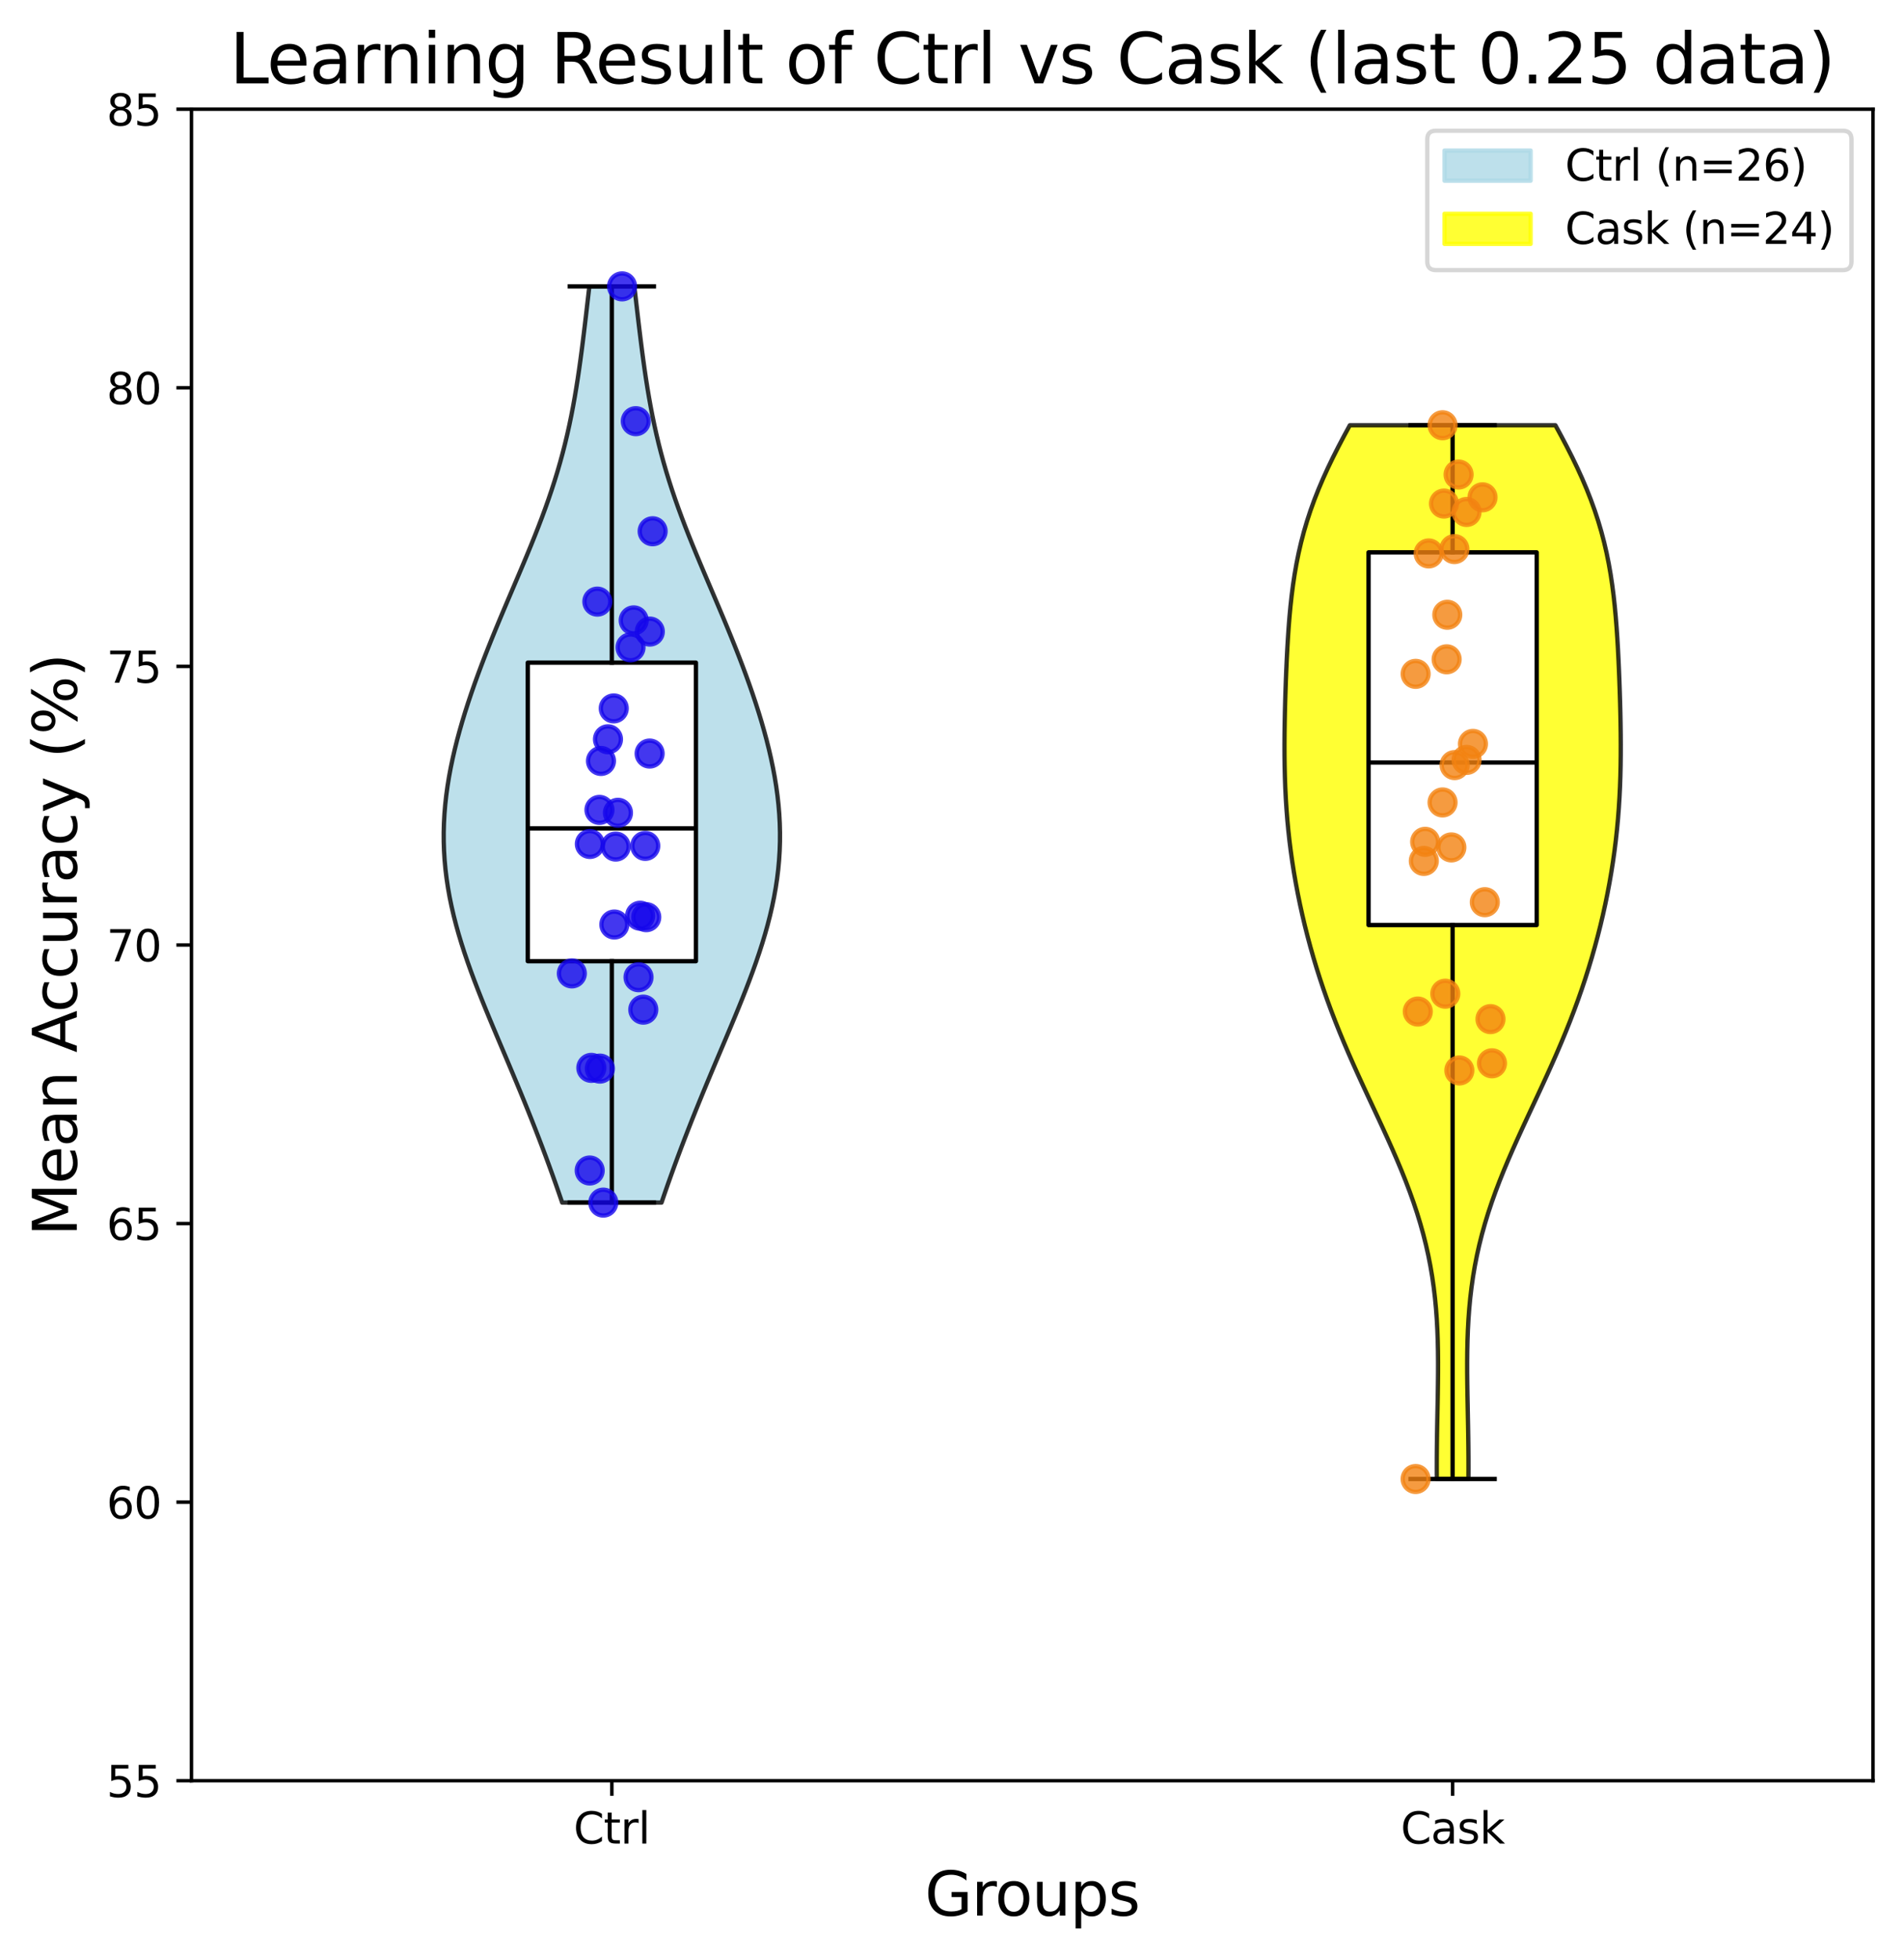 <?xml version="1.0" encoding="utf-8" standalone="no"?>
<!DOCTYPE svg PUBLIC "-//W3C//DTD SVG 1.1//EN"
  "http://www.w3.org/Graphics/SVG/1.1/DTD/svg11.dtd">
<svg xmlns:xlink="http://www.w3.org/1999/xlink" width="442.274pt" height="454.865pt" viewBox="0 0 442.274 454.865" xmlns="http://www.w3.org/2000/svg" version="1.1">
 <defs>
  <style type="text/css">*{stroke-linejoin: round; stroke-linecap: butt}</style>
 </defs>
 <g id="figure_1">
  <g id="patch_1">
   <path d="M 0 454.865 
L 442.274 454.865 
L 442.274 0 
L 0 0 
z
" style="fill: #ffffff"/>
  </g>
  <g id="axes_1">
   <g id="patch_2">
    <path d="M 44.474 413.438 
L 435.074 413.438 
L 435.074 25.358 
L 44.474 25.358 
z
" style="fill: #ffffff"/>
   </g>
   <g id="PolyCollection_1">
    <defs>
     <path id="me0d57736b9" d="M 153.667 -175.645 
L 130.582 -175.645 
L 129.847 -177.794 
L 129.096 -179.943 
L 128.331 -182.091 
L 127.552 -184.24 
L 126.759 -186.389 
L 125.952 -188.538 
L 125.131 -190.687 
L 124.297 -192.835 
L 123.451 -194.984 
L 122.591 -197.133 
L 121.72 -199.282 
L 120.838 -201.431 
L 119.947 -203.579 
L 119.047 -205.728 
L 118.142 -207.877 
L 117.232 -210.026 
L 116.322 -212.174 
L 115.412 -214.323 
L 114.508 -216.472 
L 113.611 -218.621 
L 112.726 -220.77 
L 111.857 -222.918 
L 111.007 -225.067 
L 110.18 -227.216 
L 109.381 -229.365 
L 108.614 -231.513 
L 107.882 -233.662 
L 107.19 -235.811 
L 106.541 -237.96 
L 105.939 -240.109 
L 105.387 -242.257 
L 104.889 -244.406 
L 104.446 -246.555 
L 104.062 -248.704 
L 103.738 -250.853 
L 103.476 -253.001 
L 103.277 -255.15 
L 103.142 -257.299 
L 103.071 -259.448 
L 103.064 -261.596 
L 103.121 -263.745 
L 103.239 -265.894 
L 103.418 -268.043 
L 103.656 -270.192 
L 103.95 -272.34 
L 104.299 -274.489 
L 104.7 -276.638 
L 105.15 -278.787 
L 105.646 -280.935 
L 106.186 -283.084 
L 106.766 -285.233 
L 107.385 -287.382 
L 108.04 -289.531 
L 108.729 -291.679 
L 109.448 -293.828 
L 110.196 -295.977 
L 110.972 -298.126 
L 111.772 -300.275 
L 112.595 -302.423 
L 113.438 -304.572 
L 114.301 -306.721 
L 115.179 -308.87 
L 116.071 -311.018 
L 116.974 -313.167 
L 117.884 -315.316 
L 118.8 -317.465 
L 119.716 -319.614 
L 120.631 -321.762 
L 121.539 -323.911 
L 122.437 -326.06 
L 123.321 -328.209 
L 124.187 -330.357 
L 125.032 -332.506 
L 125.853 -334.655 
L 126.646 -336.804 
L 127.408 -338.953 
L 128.138 -341.101 
L 128.833 -343.25 
L 129.492 -345.399 
L 130.114 -347.548 
L 130.7 -349.696 
L 131.249 -351.845 
L 131.762 -353.994 
L 132.241 -356.143 
L 132.687 -358.292 
L 133.103 -360.44 
L 133.49 -362.589 
L 133.851 -364.738 
L 134.19 -366.887 
L 134.508 -369.036 
L 134.809 -371.184 
L 135.096 -373.333 
L 135.371 -375.482 
L 135.636 -377.631 
L 135.895 -379.779 
L 136.148 -381.928 
L 136.398 -384.077 
L 136.647 -386.226 
L 136.895 -388.375 
L 147.354 -388.375 
L 147.354 -388.375 
L 147.602 -386.226 
L 147.85 -384.077 
L 148.101 -381.928 
L 148.354 -379.779 
L 148.613 -377.631 
L 148.878 -375.482 
L 149.153 -373.333 
L 149.439 -371.184 
L 149.74 -369.036 
L 150.059 -366.887 
L 150.397 -364.738 
L 150.759 -362.589 
L 151.146 -360.44 
L 151.561 -358.292 
L 152.008 -356.143 
L 152.487 -353.994 
L 153 -351.845 
L 153.549 -349.696 
L 154.135 -347.548 
L 154.757 -345.399 
L 155.416 -343.25 
L 156.111 -341.101 
L 156.841 -338.953 
L 157.603 -336.804 
L 158.396 -334.655 
L 159.216 -332.506 
L 160.062 -330.357 
L 160.928 -328.209 
L 161.812 -326.06 
L 162.71 -323.911 
L 163.618 -321.762 
L 164.532 -319.614 
L 165.449 -317.465 
L 166.364 -315.316 
L 167.275 -313.167 
L 168.178 -311.018 
L 169.07 -308.87 
L 169.948 -306.721 
L 170.81 -304.572 
L 171.654 -302.423 
L 172.477 -300.275 
L 173.277 -298.126 
L 174.052 -295.977 
L 174.801 -293.828 
L 175.52 -291.679 
L 176.208 -289.531 
L 176.863 -287.382 
L 177.482 -285.233 
L 178.063 -283.084 
L 178.603 -280.935 
L 179.099 -278.787 
L 179.549 -276.638 
L 179.95 -274.489 
L 180.299 -272.34 
L 180.593 -270.192 
L 180.831 -268.043 
L 181.01 -265.894 
L 181.128 -263.745 
L 181.184 -261.596 
L 181.177 -259.448 
L 181.106 -257.299 
L 180.971 -255.15 
L 180.773 -253.001 
L 180.511 -250.853 
L 180.187 -248.704 
L 179.803 -246.555 
L 179.36 -244.406 
L 178.861 -242.257 
L 178.309 -240.109 
L 177.707 -237.96 
L 177.059 -235.811 
L 176.366 -233.662 
L 175.635 -231.513 
L 174.867 -229.365 
L 174.068 -227.216 
L 173.242 -225.067 
L 172.392 -222.918 
L 171.523 -220.77 
L 170.638 -218.621 
L 169.741 -216.472 
L 168.837 -214.323 
L 167.927 -212.174 
L 167.016 -210.026 
L 166.107 -207.877 
L 165.202 -205.728 
L 164.302 -203.579 
L 163.411 -201.431 
L 162.529 -199.282 
L 161.658 -197.133 
L 160.798 -194.984 
L 159.951 -192.835 
L 159.117 -190.687 
L 158.297 -188.538 
L 157.49 -186.389 
L 156.697 -184.24 
L 155.917 -182.091 
L 155.152 -179.943 
L 154.402 -177.794 
L 153.667 -175.645 
z
" style="stroke: #000000; stroke-opacity: 0.8"/>
    </defs>
    <g clip-path="url(#pb0153c20c5)">
     <use xlink:href="#me0d57736b9" x="0" y="454.865" style="fill: #add8e6; fill-opacity: 0.8; stroke: #000000; stroke-opacity: 0.8"/>
    </g>
   </g>
   <g id="PolyCollection_2">
    <defs>
     <path id="mdfe8e59d55" d="M 341.099 -111.475 
L 333.749 -111.475 
L 333.738 -113.946 
L 333.743 -116.418 
L 333.763 -118.889 
L 333.796 -121.36 
L 333.838 -123.831 
L 333.885 -126.303 
L 333.934 -128.774 
L 333.98 -131.245 
L 334.016 -133.717 
L 334.039 -136.188 
L 334.043 -138.659 
L 334.021 -141.13 
L 333.967 -143.602 
L 333.877 -146.073 
L 333.743 -148.544 
L 333.562 -151.015 
L 333.327 -153.487 
L 333.035 -155.958 
L 332.682 -158.429 
L 332.264 -160.9 
L 331.779 -163.372 
L 331.225 -165.843 
L 330.603 -168.314 
L 329.912 -170.785 
L 329.154 -173.257 
L 328.332 -175.728 
L 327.448 -178.199 
L 326.508 -180.671 
L 325.517 -183.142 
L 324.48 -185.613 
L 323.405 -188.084 
L 322.299 -190.556 
L 321.169 -193.027 
L 320.024 -195.498 
L 318.87 -197.969 
L 317.716 -200.441 
L 316.569 -202.912 
L 315.436 -205.383 
L 314.323 -207.854 
L 313.235 -210.326 
L 312.177 -212.797 
L 311.152 -215.268 
L 310.164 -217.739 
L 309.215 -220.211 
L 308.306 -222.682 
L 307.438 -225.153 
L 306.612 -227.625 
L 305.827 -230.096 
L 305.083 -232.567 
L 304.379 -235.038 
L 303.716 -237.51 
L 303.092 -239.981 
L 302.507 -242.452 
L 301.962 -244.923 
L 301.455 -247.395 
L 300.988 -249.866 
L 300.56 -252.337 
L 300.171 -254.808 
L 299.823 -257.28 
L 299.514 -259.751 
L 299.244 -262.222 
L 299.014 -264.693 
L 298.822 -267.165 
L 298.666 -269.636 
L 298.546 -272.107 
L 298.458 -274.579 
L 298.401 -277.05 
L 298.37 -279.521 
L 298.364 -281.992 
L 298.38 -284.464 
L 298.413 -286.935 
L 298.462 -289.406 
L 298.525 -291.877 
L 298.6 -294.349 
L 298.686 -296.82 
L 298.784 -299.291 
L 298.895 -301.762 
L 299.022 -304.234 
L 299.167 -306.705 
L 299.335 -309.176 
L 299.531 -311.647 
L 299.761 -314.119 
L 300.031 -316.59 
L 300.349 -319.061 
L 300.721 -321.533 
L 301.155 -324.004 
L 301.655 -326.475 
L 302.228 -328.946 
L 302.877 -331.418 
L 303.607 -333.889 
L 304.418 -336.36 
L 305.312 -338.831 
L 306.287 -341.303 
L 307.339 -343.774 
L 308.464 -346.245 
L 309.656 -348.716 
L 310.907 -351.188 
L 312.208 -353.659 
L 313.549 -356.13 
L 361.299 -356.13 
L 361.299 -356.13 
L 362.641 -353.659 
L 363.942 -351.188 
L 365.193 -348.716 
L 366.385 -346.245 
L 367.51 -343.774 
L 368.562 -341.303 
L 369.536 -338.831 
L 370.43 -336.36 
L 371.242 -333.889 
L 371.972 -331.418 
L 372.621 -328.946 
L 373.194 -326.475 
L 373.694 -324.004 
L 374.127 -321.533 
L 374.5 -319.061 
L 374.818 -316.59 
L 375.088 -314.119 
L 375.318 -311.647 
L 375.514 -309.176 
L 375.682 -306.705 
L 375.827 -304.234 
L 375.953 -301.762 
L 376.064 -299.291 
L 376.162 -296.82 
L 376.249 -294.349 
L 376.324 -291.877 
L 376.387 -289.406 
L 376.436 -286.935 
L 376.469 -284.464 
L 376.484 -281.992 
L 376.478 -279.521 
L 376.448 -277.05 
L 376.39 -274.579 
L 376.303 -272.107 
L 376.182 -269.636 
L 376.027 -267.165 
L 375.835 -264.693 
L 375.604 -262.222 
L 375.335 -259.751 
L 375.026 -257.28 
L 374.678 -254.808 
L 374.289 -252.337 
L 373.861 -249.866 
L 373.394 -247.395 
L 372.887 -244.923 
L 372.342 -242.452 
L 371.757 -239.981 
L 371.133 -237.51 
L 370.469 -235.038 
L 369.766 -232.567 
L 369.022 -230.096 
L 368.237 -227.625 
L 367.411 -225.153 
L 366.543 -222.682 
L 365.634 -220.211 
L 364.685 -217.739 
L 363.697 -215.268 
L 362.672 -212.797 
L 361.614 -210.326 
L 360.526 -207.854 
L 359.413 -205.383 
L 358.279 -202.912 
L 357.132 -200.441 
L 355.979 -197.969 
L 354.825 -195.498 
L 353.68 -193.027 
L 352.55 -190.556 
L 351.444 -188.084 
L 350.368 -185.613 
L 349.332 -183.142 
L 348.34 -180.671 
L 347.4 -178.199 
L 346.517 -175.728 
L 345.694 -173.257 
L 344.937 -170.785 
L 344.246 -168.314 
L 343.623 -165.843 
L 343.07 -163.372 
L 342.585 -160.9 
L 342.167 -158.429 
L 341.814 -155.958 
L 341.522 -153.487 
L 341.287 -151.015 
L 341.106 -148.544 
L 340.972 -146.073 
L 340.882 -143.602 
L 340.828 -141.13 
L 340.806 -138.659 
L 340.809 -136.188 
L 340.832 -133.717 
L 340.869 -131.245 
L 340.915 -128.774 
L 340.963 -126.303 
L 341.011 -123.831 
L 341.053 -121.36 
L 341.086 -118.889 
L 341.106 -116.418 
L 341.111 -113.946 
L 341.099 -111.475 
z
" style="stroke: #000000; stroke-opacity: 0.8"/>
    </defs>
    <g clip-path="url(#pb0153c20c5)">
     <use xlink:href="#mdfe8e59d55" x="0" y="454.865" style="fill: #ffff00; fill-opacity: 0.8; stroke: #000000; stroke-opacity: 0.8"/>
    </g>
   </g>
   <g id="matplotlib.axis_1">
    <g id="xtick_1">
     <g id="line2d_1">
      <defs>
       <path id="m26cec68d96" d="M 0 0 
L 0 3.5 
" style="stroke: #000000; stroke-width: 0.8"/>
      </defs>
      <g>
       <use xlink:href="#m26cec68d96" x="142.124" y="413.438" style="stroke: #000000; stroke-width: 0.8"/>
      </g>
     </g>
     <g id="text_1">
      <!-- Ctrl -->
      <g transform="translate(133.228 428.036) scale(0.1 -0.1)">
       <defs>
        <path id="DejaVuSans-43" d="M 4122 4306 
L 4122 3641 
Q 3803 3938 3442 4084 
Q 3081 4231 2675 4231 
Q 1875 4231 1450 3742 
Q 1025 3253 1025 2328 
Q 1025 1406 1450 917 
Q 1875 428 2675 428 
Q 3081 428 3442 575 
Q 3803 722 4122 1019 
L 4122 359 
Q 3791 134 3420 21 
Q 3050 -91 2638 -91 
Q 1578 -91 968 557 
Q 359 1206 359 2328 
Q 359 3453 968 4101 
Q 1578 4750 2638 4750 
Q 3056 4750 3426 4639 
Q 3797 4528 4122 4306 
z
" transform="scale(0.016)"/>
        <path id="DejaVuSans-74" d="M 1172 4494 
L 1172 3500 
L 2356 3500 
L 2356 3053 
L 1172 3053 
L 1172 1153 
Q 1172 725 1289 603 
Q 1406 481 1766 481 
L 2356 481 
L 2356 0 
L 1766 0 
Q 1100 0 847 248 
Q 594 497 594 1153 
L 594 3053 
L 172 3053 
L 172 3500 
L 594 3500 
L 594 4494 
L 1172 4494 
z
" transform="scale(0.016)"/>
        <path id="DejaVuSans-72" d="M 2631 2963 
Q 2534 3019 2420 3045 
Q 2306 3072 2169 3072 
Q 1681 3072 1420 2755 
Q 1159 2438 1159 1844 
L 1159 0 
L 581 0 
L 581 3500 
L 1159 3500 
L 1159 2956 
Q 1341 3275 1631 3429 
Q 1922 3584 2338 3584 
Q 2397 3584 2469 3576 
Q 2541 3569 2628 3553 
L 2631 2963 
z
" transform="scale(0.016)"/>
        <path id="DejaVuSans-6c" d="M 603 4863 
L 1178 4863 
L 1178 0 
L 603 0 
L 603 4863 
z
" transform="scale(0.016)"/>
       </defs>
       <use xlink:href="#DejaVuSans-43"/>
       <use xlink:href="#DejaVuSans-74" x="69.824"/>
       <use xlink:href="#DejaVuSans-72" x="109.033"/>
       <use xlink:href="#DejaVuSans-6c" x="150.146"/>
      </g>
     </g>
    </g>
    <g id="xtick_2">
     <g id="line2d_2">
      <g>
       <use xlink:href="#m26cec68d96" x="337.424" y="413.438" style="stroke: #000000; stroke-width: 0.8"/>
      </g>
     </g>
     <g id="text_2">
      <!-- Cask -->
      <g transform="translate(325.369 428.036) scale(0.1 -0.1)">
       <defs>
        <path id="DejaVuSans-61" d="M 2194 1759 
Q 1497 1759 1228 1600 
Q 959 1441 959 1056 
Q 959 750 1161 570 
Q 1363 391 1709 391 
Q 2188 391 2477 730 
Q 2766 1069 2766 1631 
L 2766 1759 
L 2194 1759 
z
M 3341 1997 
L 3341 0 
L 2766 0 
L 2766 531 
Q 2569 213 2275 61 
Q 1981 -91 1556 -91 
Q 1019 -91 701 211 
Q 384 513 384 1019 
Q 384 1609 779 1909 
Q 1175 2209 1959 2209 
L 2766 2209 
L 2766 2266 
Q 2766 2663 2505 2880 
Q 2244 3097 1772 3097 
Q 1472 3097 1187 3025 
Q 903 2953 641 2809 
L 641 3341 
Q 956 3463 1253 3523 
Q 1550 3584 1831 3584 
Q 2591 3584 2966 3190 
Q 3341 2797 3341 1997 
z
" transform="scale(0.016)"/>
        <path id="DejaVuSans-73" d="M 2834 3397 
L 2834 2853 
Q 2591 2978 2328 3040 
Q 2066 3103 1784 3103 
Q 1356 3103 1142 2972 
Q 928 2841 928 2578 
Q 928 2378 1081 2264 
Q 1234 2150 1697 2047 
L 1894 2003 
Q 2506 1872 2764 1633 
Q 3022 1394 3022 966 
Q 3022 478 2636 193 
Q 2250 -91 1575 -91 
Q 1294 -91 989 -36 
Q 684 19 347 128 
L 347 722 
Q 666 556 975 473 
Q 1284 391 1588 391 
Q 1994 391 2212 530 
Q 2431 669 2431 922 
Q 2431 1156 2273 1281 
Q 2116 1406 1581 1522 
L 1381 1569 
Q 847 1681 609 1914 
Q 372 2147 372 2553 
Q 372 3047 722 3315 
Q 1072 3584 1716 3584 
Q 2034 3584 2315 3537 
Q 2597 3491 2834 3397 
z
" transform="scale(0.016)"/>
        <path id="DejaVuSans-6b" d="M 581 4863 
L 1159 4863 
L 1159 1991 
L 2875 3500 
L 3609 3500 
L 1753 1863 
L 3688 0 
L 2938 0 
L 1159 1709 
L 1159 0 
L 581 0 
L 581 4863 
z
" transform="scale(0.016)"/>
       </defs>
       <use xlink:href="#DejaVuSans-43"/>
       <use xlink:href="#DejaVuSans-61" x="69.824"/>
       <use xlink:href="#DejaVuSans-73" x="131.104"/>
       <use xlink:href="#DejaVuSans-6b" x="183.203"/>
      </g>
     </g>
    </g>
    <g id="text_3">
     <!-- Groups -->
     <g transform="translate(214.82 444.753) scale(0.14 -0.14)">
      <defs>
       <path id="DejaVuSans-47" d="M 3809 666 
L 3809 1919 
L 2778 1919 
L 2778 2438 
L 4434 2438 
L 4434 434 
Q 4069 175 3628 42 
Q 3188 -91 2688 -91 
Q 1594 -91 976 548 
Q 359 1188 359 2328 
Q 359 3472 976 4111 
Q 1594 4750 2688 4750 
Q 3144 4750 3555 4637 
Q 3966 4525 4313 4306 
L 4313 3634 
Q 3963 3931 3569 4081 
Q 3175 4231 2741 4231 
Q 1884 4231 1454 3753 
Q 1025 3275 1025 2328 
Q 1025 1384 1454 906 
Q 1884 428 2741 428 
Q 3075 428 3337 486 
Q 3600 544 3809 666 
z
" transform="scale(0.016)"/>
       <path id="DejaVuSans-6f" d="M 1959 3097 
Q 1497 3097 1228 2736 
Q 959 2375 959 1747 
Q 959 1119 1226 758 
Q 1494 397 1959 397 
Q 2419 397 2687 759 
Q 2956 1122 2956 1747 
Q 2956 2369 2687 2733 
Q 2419 3097 1959 3097 
z
M 1959 3584 
Q 2709 3584 3137 3096 
Q 3566 2609 3566 1747 
Q 3566 888 3137 398 
Q 2709 -91 1959 -91 
Q 1206 -91 779 398 
Q 353 888 353 1747 
Q 353 2609 779 3096 
Q 1206 3584 1959 3584 
z
" transform="scale(0.016)"/>
       <path id="DejaVuSans-75" d="M 544 1381 
L 544 3500 
L 1119 3500 
L 1119 1403 
Q 1119 906 1312 657 
Q 1506 409 1894 409 
Q 2359 409 2629 706 
Q 2900 1003 2900 1516 
L 2900 3500 
L 3475 3500 
L 3475 0 
L 2900 0 
L 2900 538 
Q 2691 219 2414 64 
Q 2138 -91 1772 -91 
Q 1169 -91 856 284 
Q 544 659 544 1381 
z
M 1991 3584 
L 1991 3584 
z
" transform="scale(0.016)"/>
       <path id="DejaVuSans-70" d="M 1159 525 
L 1159 -1331 
L 581 -1331 
L 581 3500 
L 1159 3500 
L 1159 2969 
Q 1341 3281 1617 3432 
Q 1894 3584 2278 3584 
Q 2916 3584 3314 3078 
Q 3713 2572 3713 1747 
Q 3713 922 3314 415 
Q 2916 -91 2278 -91 
Q 1894 -91 1617 61 
Q 1341 213 1159 525 
z
M 3116 1747 
Q 3116 2381 2855 2742 
Q 2594 3103 2138 3103 
Q 1681 3103 1420 2742 
Q 1159 2381 1159 1747 
Q 1159 1113 1420 752 
Q 1681 391 2138 391 
Q 2594 391 2855 752 
Q 3116 1113 3116 1747 
z
" transform="scale(0.016)"/>
      </defs>
      <use xlink:href="#DejaVuSans-47"/>
      <use xlink:href="#DejaVuSans-72" x="77.49"/>
      <use xlink:href="#DejaVuSans-6f" x="116.354"/>
      <use xlink:href="#DejaVuSans-75" x="177.535"/>
      <use xlink:href="#DejaVuSans-70" x="240.914"/>
      <use xlink:href="#DejaVuSans-73" x="304.391"/>
     </g>
    </g>
   </g>
   <g id="matplotlib.axis_2">
    <g id="ytick_1">
     <g id="line2d_3">
      <defs>
       <path id="m972a0061f4" d="M 0 0 
L -3.5 0 
" style="stroke: #000000; stroke-width: 0.8"/>
      </defs>
      <g>
       <use xlink:href="#m972a0061f4" x="44.474" y="413.438" style="stroke: #000000; stroke-width: 0.8"/>
      </g>
     </g>
     <g id="text_4">
      <!-- 55 -->
      <g transform="translate(24.749 417.237) scale(0.1 -0.1)">
       <defs>
        <path id="DejaVuSans-35" d="M 691 4666 
L 3169 4666 
L 3169 4134 
L 1269 4134 
L 1269 2991 
Q 1406 3038 1543 3061 
Q 1681 3084 1819 3084 
Q 2600 3084 3056 2656 
Q 3513 2228 3513 1497 
Q 3513 744 3044 326 
Q 2575 -91 1722 -91 
Q 1428 -91 1123 -41 
Q 819 9 494 109 
L 494 744 
Q 775 591 1075 516 
Q 1375 441 1709 441 
Q 2250 441 2565 725 
Q 2881 1009 2881 1497 
Q 2881 1984 2565 2268 
Q 2250 2553 1709 2553 
Q 1456 2553 1204 2497 
Q 953 2441 691 2322 
L 691 4666 
z
" transform="scale(0.016)"/>
       </defs>
       <use xlink:href="#DejaVuSans-35"/>
       <use xlink:href="#DejaVuSans-35" x="63.623"/>
      </g>
     </g>
    </g>
    <g id="ytick_2">
     <g id="line2d_4">
      <g>
       <use xlink:href="#m972a0061f4" x="44.474" y="348.757" style="stroke: #000000; stroke-width: 0.8"/>
      </g>
     </g>
     <g id="text_5">
      <!-- 60 -->
      <g transform="translate(24.749 352.557) scale(0.1 -0.1)">
       <defs>
        <path id="DejaVuSans-36" d="M 2113 2584 
Q 1688 2584 1439 2293 
Q 1191 2003 1191 1497 
Q 1191 994 1439 701 
Q 1688 409 2113 409 
Q 2538 409 2786 701 
Q 3034 994 3034 1497 
Q 3034 2003 2786 2293 
Q 2538 2584 2113 2584 
z
M 3366 4563 
L 3366 3988 
Q 3128 4100 2886 4159 
Q 2644 4219 2406 4219 
Q 1781 4219 1451 3797 
Q 1122 3375 1075 2522 
Q 1259 2794 1537 2939 
Q 1816 3084 2150 3084 
Q 2853 3084 3261 2657 
Q 3669 2231 3669 1497 
Q 3669 778 3244 343 
Q 2819 -91 2113 -91 
Q 1303 -91 875 529 
Q 447 1150 447 2328 
Q 447 3434 972 4092 
Q 1497 4750 2381 4750 
Q 2619 4750 2861 4703 
Q 3103 4656 3366 4563 
z
" transform="scale(0.016)"/>
        <path id="DejaVuSans-30" d="M 2034 4250 
Q 1547 4250 1301 3770 
Q 1056 3291 1056 2328 
Q 1056 1369 1301 889 
Q 1547 409 2034 409 
Q 2525 409 2770 889 
Q 3016 1369 3016 2328 
Q 3016 3291 2770 3770 
Q 2525 4250 2034 4250 
z
M 2034 4750 
Q 2819 4750 3233 4129 
Q 3647 3509 3647 2328 
Q 3647 1150 3233 529 
Q 2819 -91 2034 -91 
Q 1250 -91 836 529 
Q 422 1150 422 2328 
Q 422 3509 836 4129 
Q 1250 4750 2034 4750 
z
" transform="scale(0.016)"/>
       </defs>
       <use xlink:href="#DejaVuSans-36"/>
       <use xlink:href="#DejaVuSans-30" x="63.623"/>
      </g>
     </g>
    </g>
    <g id="ytick_3">
     <g id="line2d_5">
      <g>
       <use xlink:href="#m972a0061f4" x="44.474" y="284.077" style="stroke: #000000; stroke-width: 0.8"/>
      </g>
     </g>
     <g id="text_6">
      <!-- 65 -->
      <g transform="translate(24.749 287.877) scale(0.1 -0.1)">
       <use xlink:href="#DejaVuSans-36"/>
       <use xlink:href="#DejaVuSans-35" x="63.623"/>
      </g>
     </g>
    </g>
    <g id="ytick_4">
     <g id="line2d_6">
      <g>
       <use xlink:href="#m972a0061f4" x="44.474" y="219.398" style="stroke: #000000; stroke-width: 0.8"/>
      </g>
     </g>
     <g id="text_7">
      <!-- 70 -->
      <g transform="translate(24.749 223.197) scale(0.1 -0.1)">
       <defs>
        <path id="DejaVuSans-37" d="M 525 4666 
L 3525 4666 
L 3525 4397 
L 1831 0 
L 1172 0 
L 2766 4134 
L 525 4134 
L 525 4666 
z
" transform="scale(0.016)"/>
       </defs>
       <use xlink:href="#DejaVuSans-37"/>
       <use xlink:href="#DejaVuSans-30" x="63.623"/>
      </g>
     </g>
    </g>
    <g id="ytick_5">
     <g id="line2d_7">
      <g>
       <use xlink:href="#m972a0061f4" x="44.474" y="154.718" style="stroke: #000000; stroke-width: 0.8"/>
      </g>
     </g>
     <g id="text_8">
      <!-- 75 -->
      <g transform="translate(24.749 158.517) scale(0.1 -0.1)">
       <use xlink:href="#DejaVuSans-37"/>
       <use xlink:href="#DejaVuSans-35" x="63.623"/>
      </g>
     </g>
    </g>
    <g id="ytick_6">
     <g id="line2d_8">
      <g>
       <use xlink:href="#m972a0061f4" x="44.474" y="90.037" style="stroke: #000000; stroke-width: 0.8"/>
      </g>
     </g>
     <g id="text_9">
      <!-- 80 -->
      <g transform="translate(24.749 93.837) scale(0.1 -0.1)">
       <defs>
        <path id="DejaVuSans-38" d="M 2034 2216 
Q 1584 2216 1326 1975 
Q 1069 1734 1069 1313 
Q 1069 891 1326 650 
Q 1584 409 2034 409 
Q 2484 409 2743 651 
Q 3003 894 3003 1313 
Q 3003 1734 2745 1975 
Q 2488 2216 2034 2216 
z
M 1403 2484 
Q 997 2584 770 2862 
Q 544 3141 544 3541 
Q 544 4100 942 4425 
Q 1341 4750 2034 4750 
Q 2731 4750 3128 4425 
Q 3525 4100 3525 3541 
Q 3525 3141 3298 2862 
Q 3072 2584 2669 2484 
Q 3125 2378 3379 2068 
Q 3634 1759 3634 1313 
Q 3634 634 3220 271 
Q 2806 -91 2034 -91 
Q 1263 -91 848 271 
Q 434 634 434 1313 
Q 434 1759 690 2068 
Q 947 2378 1403 2484 
z
M 1172 3481 
Q 1172 3119 1398 2916 
Q 1625 2713 2034 2713 
Q 2441 2713 2670 2916 
Q 2900 3119 2900 3481 
Q 2900 3844 2670 4047 
Q 2441 4250 2034 4250 
Q 1625 4250 1398 4047 
Q 1172 3844 1172 3481 
z
" transform="scale(0.016)"/>
       </defs>
       <use xlink:href="#DejaVuSans-38"/>
       <use xlink:href="#DejaVuSans-30" x="63.623"/>
      </g>
     </g>
    </g>
    <g id="ytick_7">
     <g id="line2d_9">
      <g>
       <use xlink:href="#m972a0061f4" x="44.474" y="25.358" style="stroke: #000000; stroke-width: 0.8"/>
      </g>
     </g>
     <g id="text_10">
      <!-- 85 -->
      <g transform="translate(24.749 29.157) scale(0.1 -0.1)">
       <use xlink:href="#DejaVuSans-38"/>
       <use xlink:href="#DejaVuSans-35" x="63.623"/>
      </g>
     </g>
    </g>
    <g id="text_11">
     <!-- Mean Accuracy (%) -->
     <g transform="translate(17.838 286.992) rotate(-90) scale(0.14 -0.14)">
      <defs>
       <path id="DejaVuSans-4d" d="M 628 4666 
L 1569 4666 
L 2759 1491 
L 3956 4666 
L 4897 4666 
L 4897 0 
L 4281 0 
L 4281 4097 
L 3078 897 
L 2444 897 
L 1241 4097 
L 1241 0 
L 628 0 
L 628 4666 
z
" transform="scale(0.016)"/>
       <path id="DejaVuSans-65" d="M 3597 1894 
L 3597 1613 
L 953 1613 
Q 991 1019 1311 708 
Q 1631 397 2203 397 
Q 2534 397 2845 478 
Q 3156 559 3463 722 
L 3463 178 
Q 3153 47 2828 -22 
Q 2503 -91 2169 -91 
Q 1331 -91 842 396 
Q 353 884 353 1716 
Q 353 2575 817 3079 
Q 1281 3584 2069 3584 
Q 2775 3584 3186 3129 
Q 3597 2675 3597 1894 
z
M 3022 2063 
Q 3016 2534 2758 2815 
Q 2500 3097 2075 3097 
Q 1594 3097 1305 2825 
Q 1016 2553 972 2059 
L 3022 2063 
z
" transform="scale(0.016)"/>
       <path id="DejaVuSans-6e" d="M 3513 2113 
L 3513 0 
L 2938 0 
L 2938 2094 
Q 2938 2591 2744 2837 
Q 2550 3084 2163 3084 
Q 1697 3084 1428 2787 
Q 1159 2491 1159 1978 
L 1159 0 
L 581 0 
L 581 3500 
L 1159 3500 
L 1159 2956 
Q 1366 3272 1645 3428 
Q 1925 3584 2291 3584 
Q 2894 3584 3203 3211 
Q 3513 2838 3513 2113 
z
" transform="scale(0.016)"/>
       <path id="DejaVuSans-20" transform="scale(0.016)"/>
       <path id="DejaVuSans-41" d="M 2188 4044 
L 1331 1722 
L 3047 1722 
L 2188 4044 
z
M 1831 4666 
L 2547 4666 
L 4325 0 
L 3669 0 
L 3244 1197 
L 1141 1197 
L 716 0 
L 50 0 
L 1831 4666 
z
" transform="scale(0.016)"/>
       <path id="DejaVuSans-63" d="M 3122 3366 
L 3122 2828 
Q 2878 2963 2633 3030 
Q 2388 3097 2138 3097 
Q 1578 3097 1268 2742 
Q 959 2388 959 1747 
Q 959 1106 1268 751 
Q 1578 397 2138 397 
Q 2388 397 2633 464 
Q 2878 531 3122 666 
L 3122 134 
Q 2881 22 2623 -34 
Q 2366 -91 2075 -91 
Q 1284 -91 818 406 
Q 353 903 353 1747 
Q 353 2603 823 3093 
Q 1294 3584 2113 3584 
Q 2378 3584 2631 3529 
Q 2884 3475 3122 3366 
z
" transform="scale(0.016)"/>
       <path id="DejaVuSans-79" d="M 2059 -325 
Q 1816 -950 1584 -1140 
Q 1353 -1331 966 -1331 
L 506 -1331 
L 506 -850 
L 844 -850 
Q 1081 -850 1212 -737 
Q 1344 -625 1503 -206 
L 1606 56 
L 191 3500 
L 800 3500 
L 1894 763 
L 2988 3500 
L 3597 3500 
L 2059 -325 
z
" transform="scale(0.016)"/>
       <path id="DejaVuSans-28" d="M 1984 4856 
Q 1566 4138 1362 3434 
Q 1159 2731 1159 2009 
Q 1159 1288 1364 580 
Q 1569 -128 1984 -844 
L 1484 -844 
Q 1016 -109 783 600 
Q 550 1309 550 2009 
Q 550 2706 781 3412 
Q 1013 4119 1484 4856 
L 1984 4856 
z
" transform="scale(0.016)"/>
       <path id="DejaVuSans-25" d="M 4653 2053 
Q 4381 2053 4226 1822 
Q 4072 1591 4072 1178 
Q 4072 772 4226 539 
Q 4381 306 4653 306 
Q 4919 306 5073 539 
Q 5228 772 5228 1178 
Q 5228 1588 5073 1820 
Q 4919 2053 4653 2053 
z
M 4653 2450 
Q 5147 2450 5437 2106 
Q 5728 1763 5728 1178 
Q 5728 594 5436 251 
Q 5144 -91 4653 -91 
Q 4153 -91 3862 251 
Q 3572 594 3572 1178 
Q 3572 1766 3864 2108 
Q 4156 2450 4653 2450 
z
M 1428 4353 
Q 1159 4353 1004 4120 
Q 850 3888 850 3481 
Q 850 3069 1003 2837 
Q 1156 2606 1428 2606 
Q 1700 2606 1854 2837 
Q 2009 3069 2009 3481 
Q 2009 3884 1853 4118 
Q 1697 4353 1428 4353 
z
M 4250 4750 
L 4750 4750 
L 1831 -91 
L 1331 -91 
L 4250 4750 
z
M 1428 4750 
Q 1922 4750 2215 4408 
Q 2509 4066 2509 3481 
Q 2509 2891 2217 2550 
Q 1925 2209 1428 2209 
Q 931 2209 642 2551 
Q 353 2894 353 3481 
Q 353 4063 643 4406 
Q 934 4750 1428 4750 
z
" transform="scale(0.016)"/>
       <path id="DejaVuSans-29" d="M 513 4856 
L 1013 4856 
Q 1481 4119 1714 3412 
Q 1947 2706 1947 2009 
Q 1947 1309 1714 600 
Q 1481 -109 1013 -844 
L 513 -844 
Q 928 -128 1133 580 
Q 1338 1288 1338 2009 
Q 1338 2731 1133 3434 
Q 928 4138 513 4856 
z
" transform="scale(0.016)"/>
      </defs>
      <use xlink:href="#DejaVuSans-4d"/>
      <use xlink:href="#DejaVuSans-65" x="86.279"/>
      <use xlink:href="#DejaVuSans-61" x="147.803"/>
      <use xlink:href="#DejaVuSans-6e" x="209.082"/>
      <use xlink:href="#DejaVuSans-20" x="272.461"/>
      <use xlink:href="#DejaVuSans-41" x="304.248"/>
      <use xlink:href="#DejaVuSans-63" x="370.906"/>
      <use xlink:href="#DejaVuSans-63" x="425.887"/>
      <use xlink:href="#DejaVuSans-75" x="480.867"/>
      <use xlink:href="#DejaVuSans-72" x="544.246"/>
      <use xlink:href="#DejaVuSans-61" x="585.359"/>
      <use xlink:href="#DejaVuSans-63" x="646.639"/>
      <use xlink:href="#DejaVuSans-79" x="701.619"/>
      <use xlink:href="#DejaVuSans-20" x="760.799"/>
      <use xlink:href="#DejaVuSans-28" x="792.586"/>
      <use xlink:href="#DejaVuSans-25" x="831.6"/>
      <use xlink:href="#DejaVuSans-29" x="926.619"/>
     </g>
    </g>
   </g>
   <g id="patch_3">
    <path d="M 122.594 223.17 
L 161.654 223.17 
L 161.654 153.85 
L 122.594 153.85 
L 122.594 223.17 
z
" clip-path="url(#pb0153c20c5)" style="fill: #ffffff; stroke: #000000; stroke-linejoin: miter"/>
   </g>
   <g id="line2d_10">
    <path d="M 142.124 223.17 
L 142.124 279.22 
" clip-path="url(#pb0153c20c5)" style="fill: none; stroke: #000000; stroke-linecap: square"/>
   </g>
   <g id="line2d_11">
    <path d="M 142.124 153.85 
L 142.124 66.49 
" clip-path="url(#pb0153c20c5)" style="fill: none; stroke: #000000; stroke-linecap: square"/>
   </g>
   <g id="line2d_12">
    <path d="M 132.359 279.22 
L 151.889 279.22 
" clip-path="url(#pb0153c20c5)" style="fill: none; stroke: #000000; stroke-linecap: square"/>
   </g>
   <g id="line2d_13">
    <path d="M 132.359 66.49 
L 151.889 66.49 
" clip-path="url(#pb0153c20c5)" style="fill: none; stroke: #000000; stroke-linecap: square"/>
   </g>
   <g id="patch_4">
    <path d="M 317.894 214.776 
L 356.954 214.776 
L 356.954 128.244 
L 317.894 128.244 
L 317.894 214.776 
z
" clip-path="url(#pb0153c20c5)" style="fill: #ffffff; stroke: #000000; stroke-linejoin: miter"/>
   </g>
   <g id="line2d_14">
    <path d="M 337.424 214.776 
L 337.424 343.39 
" clip-path="url(#pb0153c20c5)" style="fill: none; stroke: #000000; stroke-linecap: square"/>
   </g>
   <g id="line2d_15">
    <path d="M 337.424 128.244 
L 337.424 98.735 
" clip-path="url(#pb0153c20c5)" style="fill: none; stroke: #000000; stroke-linecap: square"/>
   </g>
   <g id="line2d_16">
    <path d="M 327.659 343.39 
L 347.189 343.39 
" clip-path="url(#pb0153c20c5)" style="fill: none; stroke: #000000; stroke-linecap: square"/>
   </g>
   <g id="line2d_17">
    <path d="M 327.659 98.735 
L 347.189 98.735 
" clip-path="url(#pb0153c20c5)" style="fill: none; stroke: #000000; stroke-linecap: square"/>
   </g>
   <g id="line2d_18">
    <path d="M 122.594 192.332 
L 161.654 192.332 
" clip-path="url(#pb0153c20c5)" style="fill: none; stroke: #000000"/>
   </g>
   <g id="line2d_19">
    <path d="M 317.894 177.034 
L 356.954 177.034 
" clip-path="url(#pb0153c20c5)" style="fill: none; stroke: #000000"/>
   </g>
   <g id="patch_5">
    <path d="M 44.474 413.438 
L 44.474 25.358 
" style="fill: none; stroke: #000000; stroke-width: 0.8; stroke-linejoin: miter; stroke-linecap: square"/>
   </g>
   <g id="patch_6">
    <path d="M 435.074 413.438 
L 435.074 25.358 
" style="fill: none; stroke: #000000; stroke-width: 0.8; stroke-linejoin: miter; stroke-linecap: square"/>
   </g>
   <g id="patch_7">
    <path d="M 44.474 413.438 
L 435.074 413.438 
" style="fill: none; stroke: #000000; stroke-width: 0.8; stroke-linejoin: miter; stroke-linecap: square"/>
   </g>
   <g id="patch_8">
    <path d="M 44.474 25.358 
L 435.074 25.358 
" style="fill: none; stroke: #000000; stroke-width: 0.8; stroke-linejoin: miter; stroke-linecap: square"/>
   </g>
   <g id="PathCollection_1">
    <defs>
     <path id="mff393e0a4e" d="M 0 3 
C 0.796 3 1.559 2.684 2.121 2.121 
C 2.684 1.559 3 0.796 3 0 
C 3 -0.796 2.684 -1.559 2.121 -2.121 
C 1.559 -2.684 0.796 -3 0 -3 
C -0.796 -3 -1.559 -2.684 -2.121 -2.121 
C -2.684 -1.559 -3 -0.796 -3 0 
C -3 0.796 -2.684 1.559 -2.121 2.121 
C -1.559 2.684 -0.796 3 0 3 
z
" style="stroke: #1405eb; stroke-opacity: 0.8"/>
    </defs>
    <g clip-path="url(#pb0153c20c5)">
     <use xlink:href="#mff393e0a4e" x="149.43" y="234.417" style="fill: #1405eb; fill-opacity: 0.8; stroke: #1405eb; stroke-opacity: 0.8"/>
     <use xlink:href="#mff393e0a4e" x="137.357" y="247.934" style="fill: #1405eb; fill-opacity: 0.8; stroke: #1405eb; stroke-opacity: 0.8"/>
     <use xlink:href="#mff393e0a4e" x="148.322" y="226.888" style="fill: #1405eb; fill-opacity: 0.8; stroke: #1405eb; stroke-opacity: 0.8"/>
     <use xlink:href="#mff393e0a4e" x="139.6" y="176.676" style="fill: #1405eb; fill-opacity: 0.8; stroke: #1405eb; stroke-opacity: 0.8"/>
     <use xlink:href="#mff393e0a4e" x="150.899" y="174.958" style="fill: #1405eb; fill-opacity: 0.8; stroke: #1405eb; stroke-opacity: 0.8"/>
     <use xlink:href="#mff393e0a4e" x="150.117" y="212.947" style="fill: #1405eb; fill-opacity: 0.8; stroke: #1405eb; stroke-opacity: 0.8"/>
     <use xlink:href="#mff393e0a4e" x="139.245" y="188.041" style="fill: #1405eb; fill-opacity: 0.8; stroke: #1405eb; stroke-opacity: 0.8"/>
     <use xlink:href="#mff393e0a4e" x="147.2" y="144.041" style="fill: #1405eb; fill-opacity: 0.8; stroke: #1405eb; stroke-opacity: 0.8"/>
     <use xlink:href="#mff393e0a4e" x="143.021" y="196.554" style="fill: #1405eb; fill-opacity: 0.8; stroke: #1405eb; stroke-opacity: 0.8"/>
     <use xlink:href="#mff393e0a4e" x="149.888" y="196.392" style="fill: #1405eb; fill-opacity: 0.8; stroke: #1405eb; stroke-opacity: 0.8"/>
     <use xlink:href="#mff393e0a4e" x="146.463" y="150.309" style="fill: #1405eb; fill-opacity: 0.8; stroke: #1405eb; stroke-opacity: 0.8"/>
     <use xlink:href="#mff393e0a4e" x="142.566" y="164.474" style="fill: #1405eb; fill-opacity: 0.8; stroke: #1405eb; stroke-opacity: 0.8"/>
     <use xlink:href="#mff393e0a4e" x="141.226" y="171.642" style="fill: #1405eb; fill-opacity: 0.8; stroke: #1405eb; stroke-opacity: 0.8"/>
     <use xlink:href="#mff393e0a4e" x="132.832" y="226.008" style="fill: #1405eb; fill-opacity: 0.8; stroke: #1405eb; stroke-opacity: 0.8"/>
     <use xlink:href="#mff393e0a4e" x="143.544" y="188.715" style="fill: #1405eb; fill-opacity: 0.8; stroke: #1405eb; stroke-opacity: 0.8"/>
     <use xlink:href="#mff393e0a4e" x="136.981" y="271.767" style="fill: #1405eb; fill-opacity: 0.8; stroke: #1405eb; stroke-opacity: 0.8"/>
     <use xlink:href="#mff393e0a4e" x="142.703" y="214.654" style="fill: #1405eb; fill-opacity: 0.8; stroke: #1405eb; stroke-opacity: 0.8"/>
     <use xlink:href="#mff393e0a4e" x="147.682" y="97.79" style="fill: #1405eb; fill-opacity: 0.8; stroke: #1405eb; stroke-opacity: 0.8"/>
     <use xlink:href="#mff393e0a4e" x="138.754" y="139.681" style="fill: #1405eb; fill-opacity: 0.8; stroke: #1405eb; stroke-opacity: 0.8"/>
     <use xlink:href="#mff393e0a4e" x="137.018" y="195.949" style="fill: #1405eb; fill-opacity: 0.8; stroke: #1405eb; stroke-opacity: 0.8"/>
     <use xlink:href="#mff393e0a4e" x="148.699" y="212.614" style="fill: #1405eb; fill-opacity: 0.8; stroke: #1405eb; stroke-opacity: 0.8"/>
     <use xlink:href="#mff393e0a4e" x="151.599" y="123.349" style="fill: #1405eb; fill-opacity: 0.8; stroke: #1405eb; stroke-opacity: 0.8"/>
     <use xlink:href="#mff393e0a4e" x="150.943" y="146.636" style="fill: #1405eb; fill-opacity: 0.8; stroke: #1405eb; stroke-opacity: 0.8"/>
     <use xlink:href="#mff393e0a4e" x="140.137" y="279.22" style="fill: #1405eb; fill-opacity: 0.8; stroke: #1405eb; stroke-opacity: 0.8"/>
     <use xlink:href="#mff393e0a4e" x="144.495" y="66.49" style="fill: #1405eb; fill-opacity: 0.8; stroke: #1405eb; stroke-opacity: 0.8"/>
     <use xlink:href="#mff393e0a4e" x="139.345" y="248.104" style="fill: #1405eb; fill-opacity: 0.8; stroke: #1405eb; stroke-opacity: 0.8"/>
    </g>
   </g>
   <g id="PathCollection_2">
    <defs>
     <path id="m978bf1a41b" d="M 0 3 
C 0.796 3 1.559 2.684 2.121 2.121 
C 2.684 1.559 3 0.796 3 0 
C 3 -0.796 2.684 -1.559 2.121 -2.121 
C 1.559 -2.684 0.796 -3 0 -3 
C -0.796 -3 -1.559 -2.684 -2.121 -2.121 
C -2.684 -1.559 -3 -0.796 -3 0 
C -3 0.796 -2.684 1.559 -2.121 2.121 
C -1.559 2.684 -0.796 3 0 3 
z
" style="stroke: #f28211; stroke-opacity: 0.8"/>
    </defs>
    <g clip-path="url(#pb0153c20c5)">
     <use xlink:href="#m978bf1a41b" x="336.185" y="142.736" style="fill: #f28211; fill-opacity: 0.8; stroke: #f28211; stroke-opacity: 0.8"/>
     <use xlink:href="#m978bf1a41b" x="336.036" y="153.076" style="fill: #f28211; fill-opacity: 0.8; stroke: #f28211; stroke-opacity: 0.8"/>
     <use xlink:href="#m978bf1a41b" x="329.338" y="234.857" style="fill: #f28211; fill-opacity: 0.8; stroke: #f28211; stroke-opacity: 0.8"/>
     <use xlink:href="#m978bf1a41b" x="338.811" y="110.178" style="fill: #f28211; fill-opacity: 0.8; stroke: #f28211; stroke-opacity: 0.8"/>
     <use xlink:href="#m978bf1a41b" x="337.837" y="127.487" style="fill: #f28211; fill-opacity: 0.8; stroke: #f28211; stroke-opacity: 0.8"/>
     <use xlink:href="#m978bf1a41b" x="344.902" y="209.464" style="fill: #f28211; fill-opacity: 0.8; stroke: #f28211; stroke-opacity: 0.8"/>
     <use xlink:href="#m978bf1a41b" x="337.888" y="177.634" style="fill: #f28211; fill-opacity: 0.8; stroke: #f28211; stroke-opacity: 0.8"/>
     <use xlink:href="#m978bf1a41b" x="331.864" y="128.497" style="fill: #f28211; fill-opacity: 0.8; stroke: #f28211; stroke-opacity: 0.8"/>
     <use xlink:href="#m978bf1a41b" x="335.417" y="116.919" style="fill: #f28211; fill-opacity: 0.8; stroke: #f28211; stroke-opacity: 0.8"/>
     <use xlink:href="#m978bf1a41b" x="340.668" y="176.435" style="fill: #f28211; fill-opacity: 0.8; stroke: #f28211; stroke-opacity: 0.8"/>
     <use xlink:href="#m978bf1a41b" x="346.566" y="246.875" style="fill: #f28211; fill-opacity: 0.8; stroke: #f28211; stroke-opacity: 0.8"/>
     <use xlink:href="#m978bf1a41b" x="331.046" y="195.453" style="fill: #f28211; fill-opacity: 0.8; stroke: #f28211; stroke-opacity: 0.8"/>
     <use xlink:href="#m978bf1a41b" x="338.986" y="248.534" style="fill: #f28211; fill-opacity: 0.8; stroke: #f28211; stroke-opacity: 0.8"/>
     <use xlink:href="#m978bf1a41b" x="328.835" y="156.456" style="fill: #f28211; fill-opacity: 0.8; stroke: #f28211; stroke-opacity: 0.8"/>
     <use xlink:href="#m978bf1a41b" x="330.737" y="199.894" style="fill: #f28211; fill-opacity: 0.8; stroke: #f28211; stroke-opacity: 0.8"/>
     <use xlink:href="#m978bf1a41b" x="340.66" y="118.866" style="fill: #f28211; fill-opacity: 0.8; stroke: #f28211; stroke-opacity: 0.8"/>
     <use xlink:href="#m978bf1a41b" x="346.22" y="236.614" style="fill: #f28211; fill-opacity: 0.8; stroke: #f28211; stroke-opacity: 0.8"/>
     <use xlink:href="#m978bf1a41b" x="342.148" y="172.713" style="fill: #f28211; fill-opacity: 0.8; stroke: #f28211; stroke-opacity: 0.8"/>
     <use xlink:href="#m978bf1a41b" x="337.132" y="196.751" style="fill: #f28211; fill-opacity: 0.8; stroke: #f28211; stroke-opacity: 0.8"/>
     <use xlink:href="#m978bf1a41b" x="335.724" y="230.715" style="fill: #f28211; fill-opacity: 0.8; stroke: #f28211; stroke-opacity: 0.8"/>
     <use xlink:href="#m978bf1a41b" x="335.087" y="186.311" style="fill: #f28211; fill-opacity: 0.8; stroke: #f28211; stroke-opacity: 0.8"/>
     <use xlink:href="#m978bf1a41b" x="328.828" y="343.39" style="fill: #f28211; fill-opacity: 0.8; stroke: #f28211; stroke-opacity: 0.8"/>
     <use xlink:href="#m978bf1a41b" x="344.373" y="115.467" style="fill: #f28211; fill-opacity: 0.8; stroke: #f28211; stroke-opacity: 0.8"/>
     <use xlink:href="#m978bf1a41b" x="335.088" y="98.735" style="fill: #f28211; fill-opacity: 0.8; stroke: #f28211; stroke-opacity: 0.8"/>
    </g>
   </g>
   <g id="text_12">
    <!-- Learning Result of Ctrl vs Cask (last 0.25 data) -->
    <g transform="translate(53.344 19.358) scale(0.16 -0.16)">
     <defs>
      <path id="DejaVuSans-4c" d="M 628 4666 
L 1259 4666 
L 1259 531 
L 3531 531 
L 3531 0 
L 628 0 
L 628 4666 
z
" transform="scale(0.016)"/>
      <path id="DejaVuSans-69" d="M 603 3500 
L 1178 3500 
L 1178 0 
L 603 0 
L 603 3500 
z
M 603 4863 
L 1178 4863 
L 1178 4134 
L 603 4134 
L 603 4863 
z
" transform="scale(0.016)"/>
      <path id="DejaVuSans-67" d="M 2906 1791 
Q 2906 2416 2648 2759 
Q 2391 3103 1925 3103 
Q 1463 3103 1205 2759 
Q 947 2416 947 1791 
Q 947 1169 1205 825 
Q 1463 481 1925 481 
Q 2391 481 2648 825 
Q 2906 1169 2906 1791 
z
M 3481 434 
Q 3481 -459 3084 -895 
Q 2688 -1331 1869 -1331 
Q 1566 -1331 1297 -1286 
Q 1028 -1241 775 -1147 
L 775 -588 
Q 1028 -725 1275 -790 
Q 1522 -856 1778 -856 
Q 2344 -856 2625 -561 
Q 2906 -266 2906 331 
L 2906 616 
Q 2728 306 2450 153 
Q 2172 0 1784 0 
Q 1141 0 747 490 
Q 353 981 353 1791 
Q 353 2603 747 3093 
Q 1141 3584 1784 3584 
Q 2172 3584 2450 3431 
Q 2728 3278 2906 2969 
L 2906 3500 
L 3481 3500 
L 3481 434 
z
" transform="scale(0.016)"/>
      <path id="DejaVuSans-52" d="M 2841 2188 
Q 3044 2119 3236 1894 
Q 3428 1669 3622 1275 
L 4263 0 
L 3584 0 
L 2988 1197 
Q 2756 1666 2539 1819 
Q 2322 1972 1947 1972 
L 1259 1972 
L 1259 0 
L 628 0 
L 628 4666 
L 2053 4666 
Q 2853 4666 3247 4331 
Q 3641 3997 3641 3322 
Q 3641 2881 3436 2590 
Q 3231 2300 2841 2188 
z
M 1259 4147 
L 1259 2491 
L 2053 2491 
Q 2509 2491 2742 2702 
Q 2975 2913 2975 3322 
Q 2975 3731 2742 3939 
Q 2509 4147 2053 4147 
L 1259 4147 
z
" transform="scale(0.016)"/>
      <path id="DejaVuSans-66" d="M 2375 4863 
L 2375 4384 
L 1825 4384 
Q 1516 4384 1395 4259 
Q 1275 4134 1275 3809 
L 1275 3500 
L 2222 3500 
L 2222 3053 
L 1275 3053 
L 1275 0 
L 697 0 
L 697 3053 
L 147 3053 
L 147 3500 
L 697 3500 
L 697 3744 
Q 697 4328 969 4595 
Q 1241 4863 1831 4863 
L 2375 4863 
z
" transform="scale(0.016)"/>
      <path id="DejaVuSans-76" d="M 191 3500 
L 800 3500 
L 1894 563 
L 2988 3500 
L 3597 3500 
L 2284 0 
L 1503 0 
L 191 3500 
z
" transform="scale(0.016)"/>
      <path id="DejaVuSans-2e" d="M 684 794 
L 1344 794 
L 1344 0 
L 684 0 
L 684 794 
z
" transform="scale(0.016)"/>
      <path id="DejaVuSans-32" d="M 1228 531 
L 3431 531 
L 3431 0 
L 469 0 
L 469 531 
Q 828 903 1448 1529 
Q 2069 2156 2228 2338 
Q 2531 2678 2651 2914 
Q 2772 3150 2772 3378 
Q 2772 3750 2511 3984 
Q 2250 4219 1831 4219 
Q 1534 4219 1204 4116 
Q 875 4013 500 3803 
L 500 4441 
Q 881 4594 1212 4672 
Q 1544 4750 1819 4750 
Q 2544 4750 2975 4387 
Q 3406 4025 3406 3419 
Q 3406 3131 3298 2873 
Q 3191 2616 2906 2266 
Q 2828 2175 2409 1742 
Q 1991 1309 1228 531 
z
" transform="scale(0.016)"/>
      <path id="DejaVuSans-64" d="M 2906 2969 
L 2906 4863 
L 3481 4863 
L 3481 0 
L 2906 0 
L 2906 525 
Q 2725 213 2448 61 
Q 2172 -91 1784 -91 
Q 1150 -91 751 415 
Q 353 922 353 1747 
Q 353 2572 751 3078 
Q 1150 3584 1784 3584 
Q 2172 3584 2448 3432 
Q 2725 3281 2906 2969 
z
M 947 1747 
Q 947 1113 1208 752 
Q 1469 391 1925 391 
Q 2381 391 2643 752 
Q 2906 1113 2906 1747 
Q 2906 2381 2643 2742 
Q 2381 3103 1925 3103 
Q 1469 3103 1208 2742 
Q 947 2381 947 1747 
z
" transform="scale(0.016)"/>
     </defs>
     <use xlink:href="#DejaVuSans-4c"/>
     <use xlink:href="#DejaVuSans-65" x="53.963"/>
     <use xlink:href="#DejaVuSans-61" x="115.486"/>
     <use xlink:href="#DejaVuSans-72" x="176.766"/>
     <use xlink:href="#DejaVuSans-6e" x="216.129"/>
     <use xlink:href="#DejaVuSans-69" x="279.508"/>
     <use xlink:href="#DejaVuSans-6e" x="307.291"/>
     <use xlink:href="#DejaVuSans-67" x="370.67"/>
     <use xlink:href="#DejaVuSans-20" x="434.146"/>
     <use xlink:href="#DejaVuSans-52" x="465.934"/>
     <use xlink:href="#DejaVuSans-65" x="530.916"/>
     <use xlink:href="#DejaVuSans-73" x="592.439"/>
     <use xlink:href="#DejaVuSans-75" x="644.539"/>
     <use xlink:href="#DejaVuSans-6c" x="707.918"/>
     <use xlink:href="#DejaVuSans-74" x="735.701"/>
     <use xlink:href="#DejaVuSans-20" x="774.91"/>
     <use xlink:href="#DejaVuSans-6f" x="806.697"/>
     <use xlink:href="#DejaVuSans-66" x="867.879"/>
     <use xlink:href="#DejaVuSans-20" x="903.084"/>
     <use xlink:href="#DejaVuSans-43" x="934.871"/>
     <use xlink:href="#DejaVuSans-74" x="1004.695"/>
     <use xlink:href="#DejaVuSans-72" x="1043.904"/>
     <use xlink:href="#DejaVuSans-6c" x="1085.018"/>
     <use xlink:href="#DejaVuSans-20" x="1112.801"/>
     <use xlink:href="#DejaVuSans-76" x="1144.588"/>
     <use xlink:href="#DejaVuSans-73" x="1203.768"/>
     <use xlink:href="#DejaVuSans-20" x="1255.867"/>
     <use xlink:href="#DejaVuSans-43" x="1287.654"/>
     <use xlink:href="#DejaVuSans-61" x="1357.479"/>
     <use xlink:href="#DejaVuSans-73" x="1418.758"/>
     <use xlink:href="#DejaVuSans-6b" x="1470.857"/>
     <use xlink:href="#DejaVuSans-20" x="1528.768"/>
     <use xlink:href="#DejaVuSans-28" x="1560.555"/>
     <use xlink:href="#DejaVuSans-6c" x="1599.568"/>
     <use xlink:href="#DejaVuSans-61" x="1627.352"/>
     <use xlink:href="#DejaVuSans-73" x="1688.631"/>
     <use xlink:href="#DejaVuSans-74" x="1740.73"/>
     <use xlink:href="#DejaVuSans-20" x="1779.939"/>
     <use xlink:href="#DejaVuSans-30" x="1811.727"/>
     <use xlink:href="#DejaVuSans-2e" x="1875.35"/>
     <use xlink:href="#DejaVuSans-32" x="1907.137"/>
     <use xlink:href="#DejaVuSans-35" x="1970.76"/>
     <use xlink:href="#DejaVuSans-20" x="2034.383"/>
     <use xlink:href="#DejaVuSans-64" x="2066.17"/>
     <use xlink:href="#DejaVuSans-61" x="2129.646"/>
     <use xlink:href="#DejaVuSans-74" x="2190.926"/>
     <use xlink:href="#DejaVuSans-61" x="2230.135"/>
     <use xlink:href="#DejaVuSans-29" x="2291.414"/>
    </g>
   </g>
   <g id="legend_1">
    <g id="patch_9">
     <path d="M 333.54 62.714 
L 428.074 62.714 
Q 430.074 62.714 430.074 60.714 
L 430.074 32.358 
Q 430.074 30.358 428.074 30.358 
L 333.54 30.358 
Q 331.54 30.358 331.54 32.358 
L 331.54 60.714 
Q 331.54 62.714 333.54 62.714 
z
" style="fill: #ffffff; opacity: 0.8; stroke: #cccccc; stroke-linejoin: miter"/>
    </g>
    <g id="patch_10">
     <path d="M 335.54 41.956 
L 355.54 41.956 
L 355.54 34.956 
L 335.54 34.956 
z
" style="fill: #add8e6; opacity: 0.8; stroke: #add8e6; stroke-linejoin: miter"/>
    </g>
    <g id="text_13">
     <!-- Ctrl (n=26) -->
     <g transform="translate(363.54 41.956) scale(0.1 -0.1)">
      <defs>
       <path id="DejaVuSans-3d" d="M 678 2906 
L 4684 2906 
L 4684 2381 
L 678 2381 
L 678 2906 
z
M 678 1631 
L 4684 1631 
L 4684 1100 
L 678 1100 
L 678 1631 
z
" transform="scale(0.016)"/>
      </defs>
      <use xlink:href="#DejaVuSans-43"/>
      <use xlink:href="#DejaVuSans-74" x="69.824"/>
      <use xlink:href="#DejaVuSans-72" x="109.033"/>
      <use xlink:href="#DejaVuSans-6c" x="150.146"/>
      <use xlink:href="#DejaVuSans-20" x="177.93"/>
      <use xlink:href="#DejaVuSans-28" x="209.717"/>
      <use xlink:href="#DejaVuSans-6e" x="248.73"/>
      <use xlink:href="#DejaVuSans-3d" x="312.109"/>
      <use xlink:href="#DejaVuSans-32" x="395.898"/>
      <use xlink:href="#DejaVuSans-36" x="459.521"/>
      <use xlink:href="#DejaVuSans-29" x="523.145"/>
     </g>
    </g>
    <g id="patch_11">
     <path d="M 335.54 56.634 
L 355.54 56.634 
L 355.54 49.634 
L 335.54 49.634 
z
" style="fill: #ffff00; opacity: 0.8; stroke: #ffff00; stroke-linejoin: miter"/>
    </g>
    <g id="text_14">
     <!-- Cask (n=24) -->
     <g transform="translate(363.54 56.634) scale(0.1 -0.1)">
      <defs>
       <path id="DejaVuSans-34" d="M 2419 4116 
L 825 1625 
L 2419 1625 
L 2419 4116 
z
M 2253 4666 
L 3047 4666 
L 3047 1625 
L 3713 1625 
L 3713 1100 
L 3047 1100 
L 3047 0 
L 2419 0 
L 2419 1100 
L 313 1100 
L 313 1709 
L 2253 4666 
z
" transform="scale(0.016)"/>
      </defs>
      <use xlink:href="#DejaVuSans-43"/>
      <use xlink:href="#DejaVuSans-61" x="69.824"/>
      <use xlink:href="#DejaVuSans-73" x="131.104"/>
      <use xlink:href="#DejaVuSans-6b" x="183.203"/>
      <use xlink:href="#DejaVuSans-20" x="241.113"/>
      <use xlink:href="#DejaVuSans-28" x="272.9"/>
      <use xlink:href="#DejaVuSans-6e" x="311.914"/>
      <use xlink:href="#DejaVuSans-3d" x="375.293"/>
      <use xlink:href="#DejaVuSans-32" x="459.082"/>
      <use xlink:href="#DejaVuSans-34" x="522.705"/>
      <use xlink:href="#DejaVuSans-29" x="586.328"/>
     </g>
    </g>
   </g>
  </g>
 </g>
 <defs>
  <clipPath id="pb0153c20c5">
   <rect x="44.474" y="25.358" width="390.6" height="388.08"/>
  </clipPath>
 </defs>
</svg>
